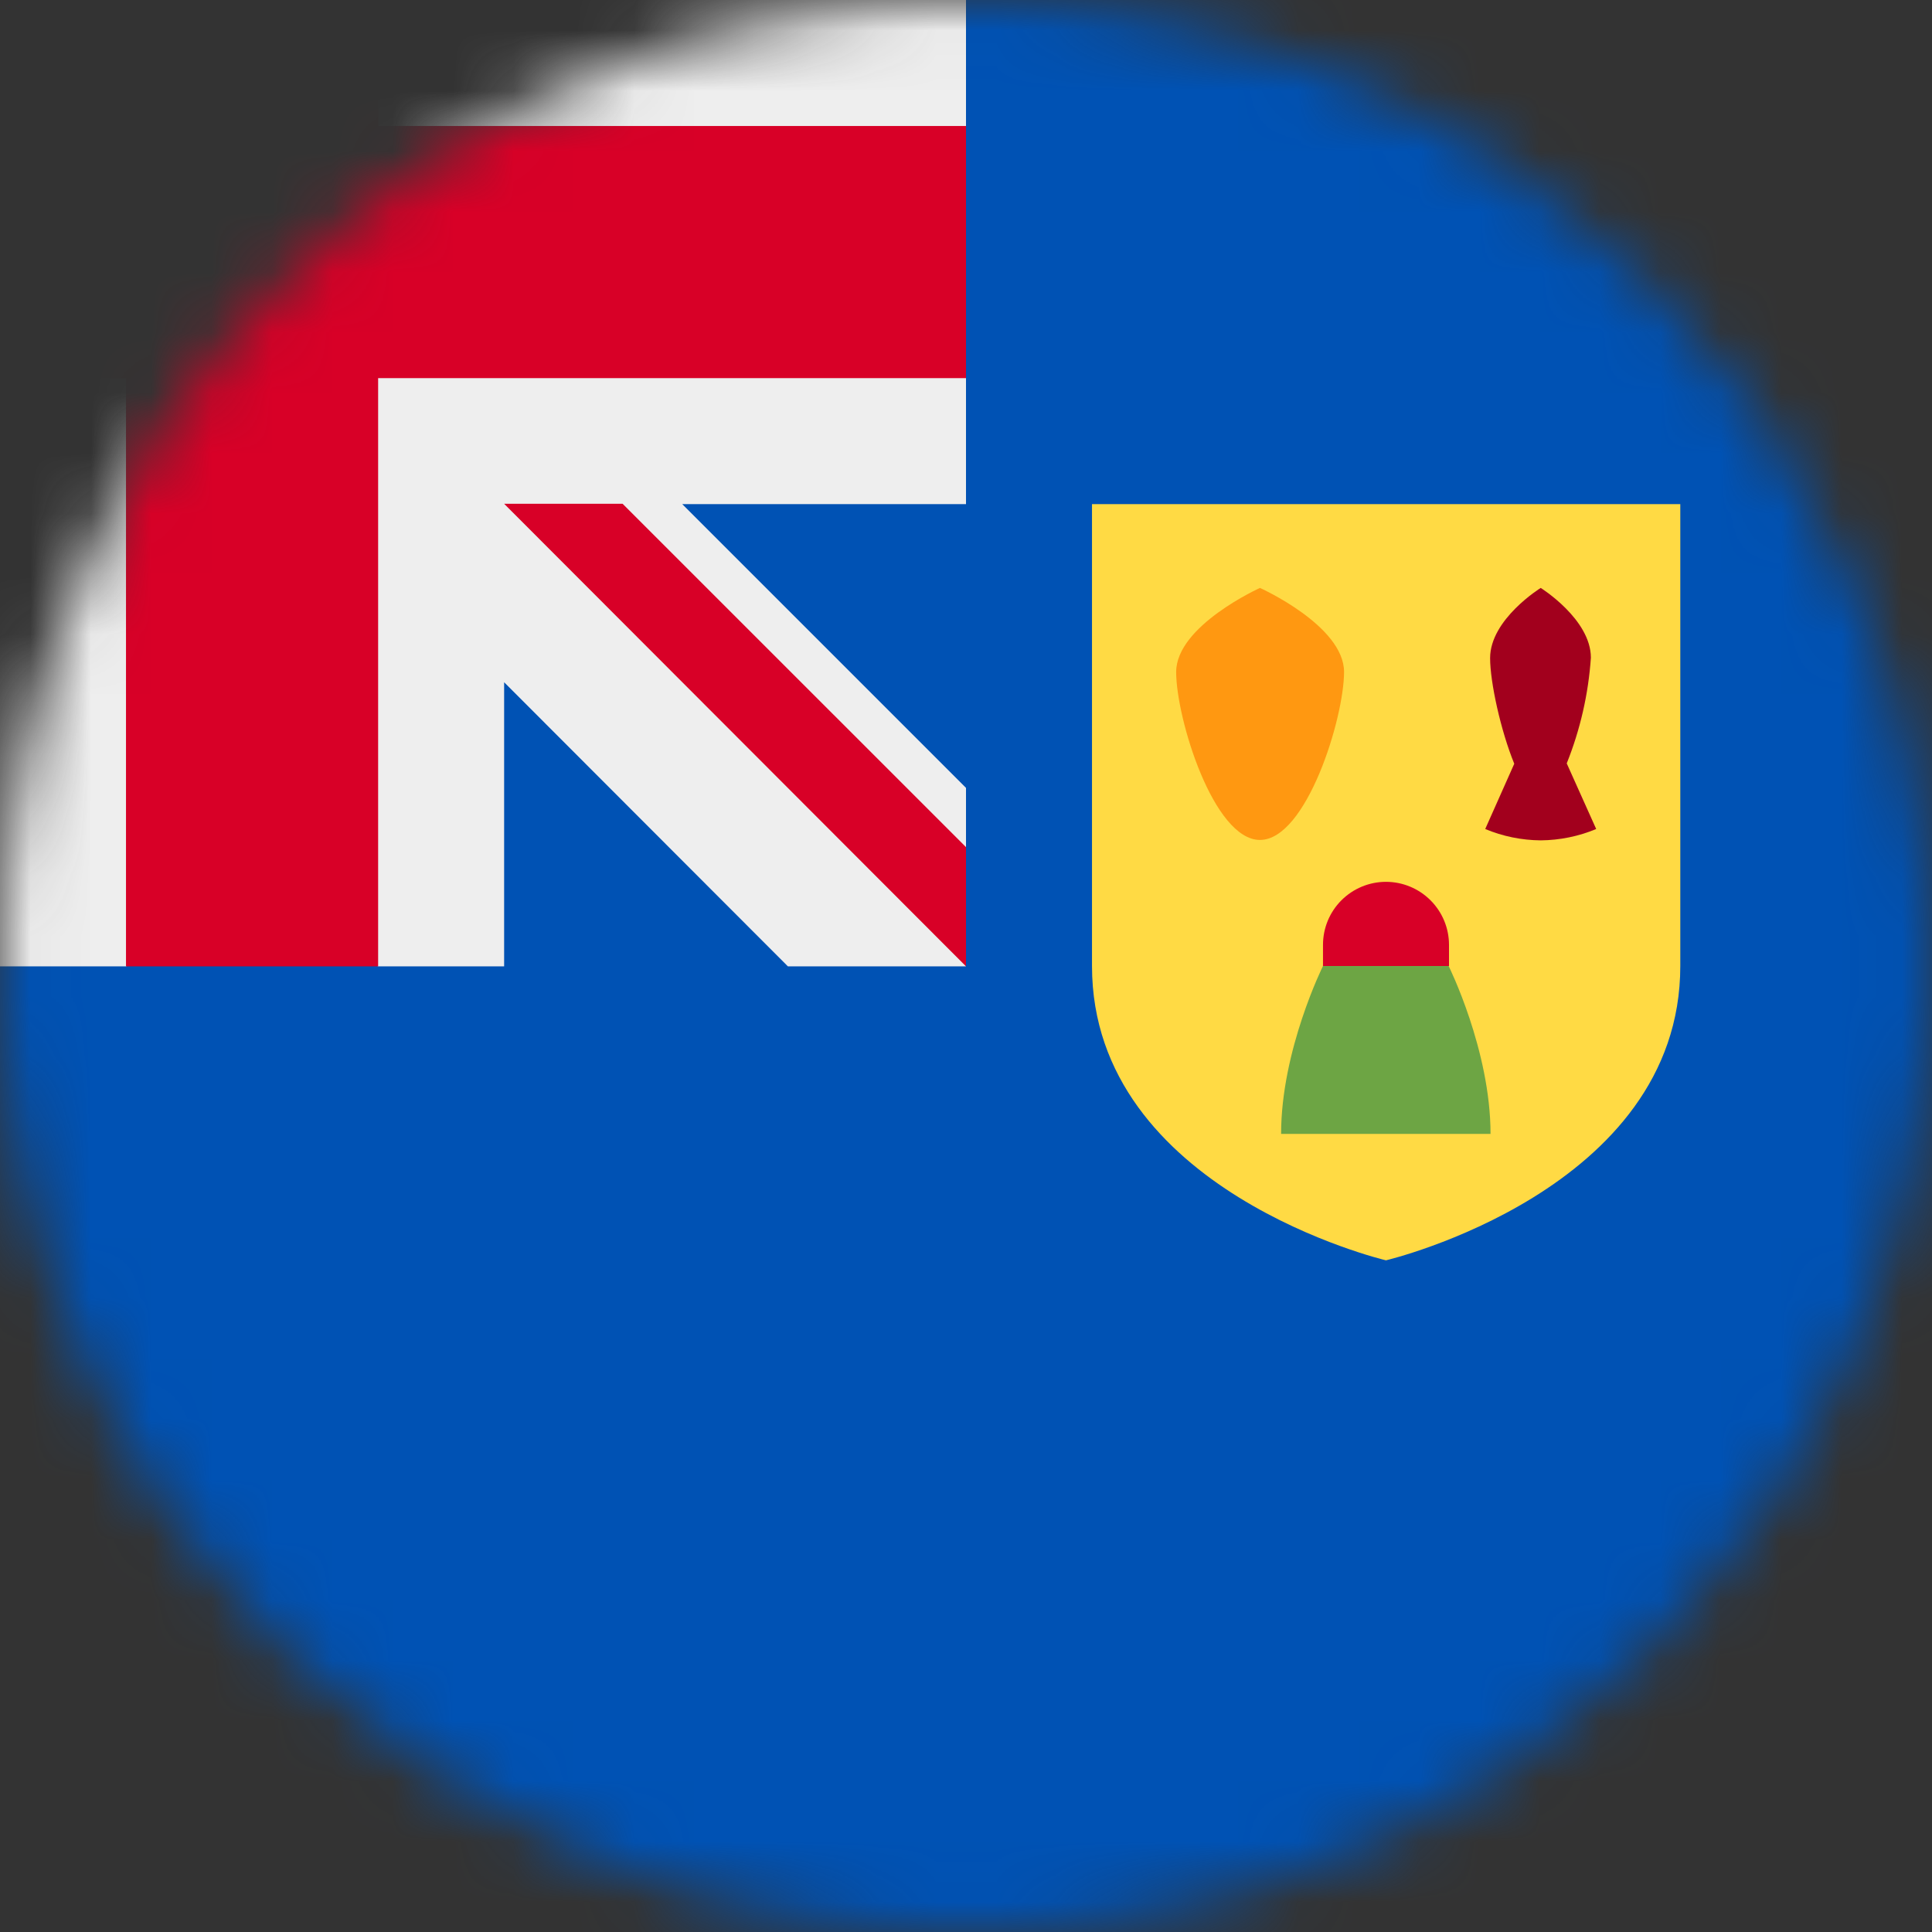 <svg width="32" height="32" viewBox="0 0 32 32" fill="none" xmlns="http://www.w3.org/2000/svg">
<rect x="0" y="0" width="32" height="32" fill="#333333" stroke="none"/>
<g clip-path="url(#clip0_859_7749)">
<mask id="mask0_859_7749" style="mask-type:alpha" maskUnits="userSpaceOnUse" x="0" y="0" width="32" height="32">
<path d="M16 32C24.837 32 32 24.837 32 16C32 7.163 24.837 0 16 0C7.163 0 0 7.163 0 16C0 24.837 7.163 32 16 32Z" fill="white"/>
</mask>
<g mask="url(#mask0_859_7749)">
<path d="M16 0H32V32H0V16L16 0Z" fill="#0052B4"/>
<path d="M16 0H6.263L4.169 0.931L2.087 0H0V2.087L0.981 4.044L0 6.263V16.006H2.087L4.213 15.156L6.263 16.006H8.35V11.3L13.05 16.006H16L15.519 14.669L16 14.031V13.05L11.3 8.35H16V6.263L15.262 4.175L16 2.087V0Z" fill="#EEEEEE"/>
<path d="M16 14.031L10.312 8.344H8.35L16 16.006V14.031Z" fill="#D80027"/>
<path d="M2.087 0V2.087H0V6.263H2.087V16.006H6.263V6.263H16V2.087H6.263V0H2.087Z" fill="#D80027"/>
<path d="M18.087 8.35V16C18.087 19.725 22.956 20.875 22.956 20.875C22.956 20.875 27.831 19.725 27.831 16V8.35H18.081H18.087Z" fill="#FFDA44"/>
<path d="M22.262 11.125C22.262 11.9 21.637 13.912 20.869 13.912C20.1 13.912 19.481 11.9 19.481 11.131C19.481 10.363 20.869 9.738 20.869 9.738C20.869 9.738 22.262 10.363 22.262 11.131V11.125Z" fill="#FF9811"/>
<path d="M25.95 12.644C26.174 12.085 26.309 11.494 26.35 10.894C26.35 10.256 25.519 9.738 25.519 9.738C25.519 9.738 24.681 10.256 24.681 10.9C24.681 11.3 24.856 12.1 25.081 12.65L24.6 13.731C24.891 13.853 25.203 13.916 25.519 13.919C25.834 13.916 26.146 13.853 26.438 13.731L25.95 12.644Z" fill="#A2001D"/>
<path d="M21.913 16C21.913 16 21.219 17.394 21.219 18.781H24.688C24.688 17.394 23.994 16 23.994 16L22.95 15.306L21.906 16H21.913Z" fill="#6DA544"/>
<path d="M24 16V15.65C24 15.373 23.89 15.108 23.694 14.912C23.498 14.716 23.233 14.606 22.956 14.606C22.679 14.606 22.414 14.716 22.218 14.912C22.022 15.108 21.913 15.373 21.913 15.65V16H24Z" fill="#D80027"/>
</g>
</g>
<defs>
<clipPath id="clip0_859_7749">
<rect width="32" height="32" fill="white"/>
</clipPath>
</defs>
</svg>
